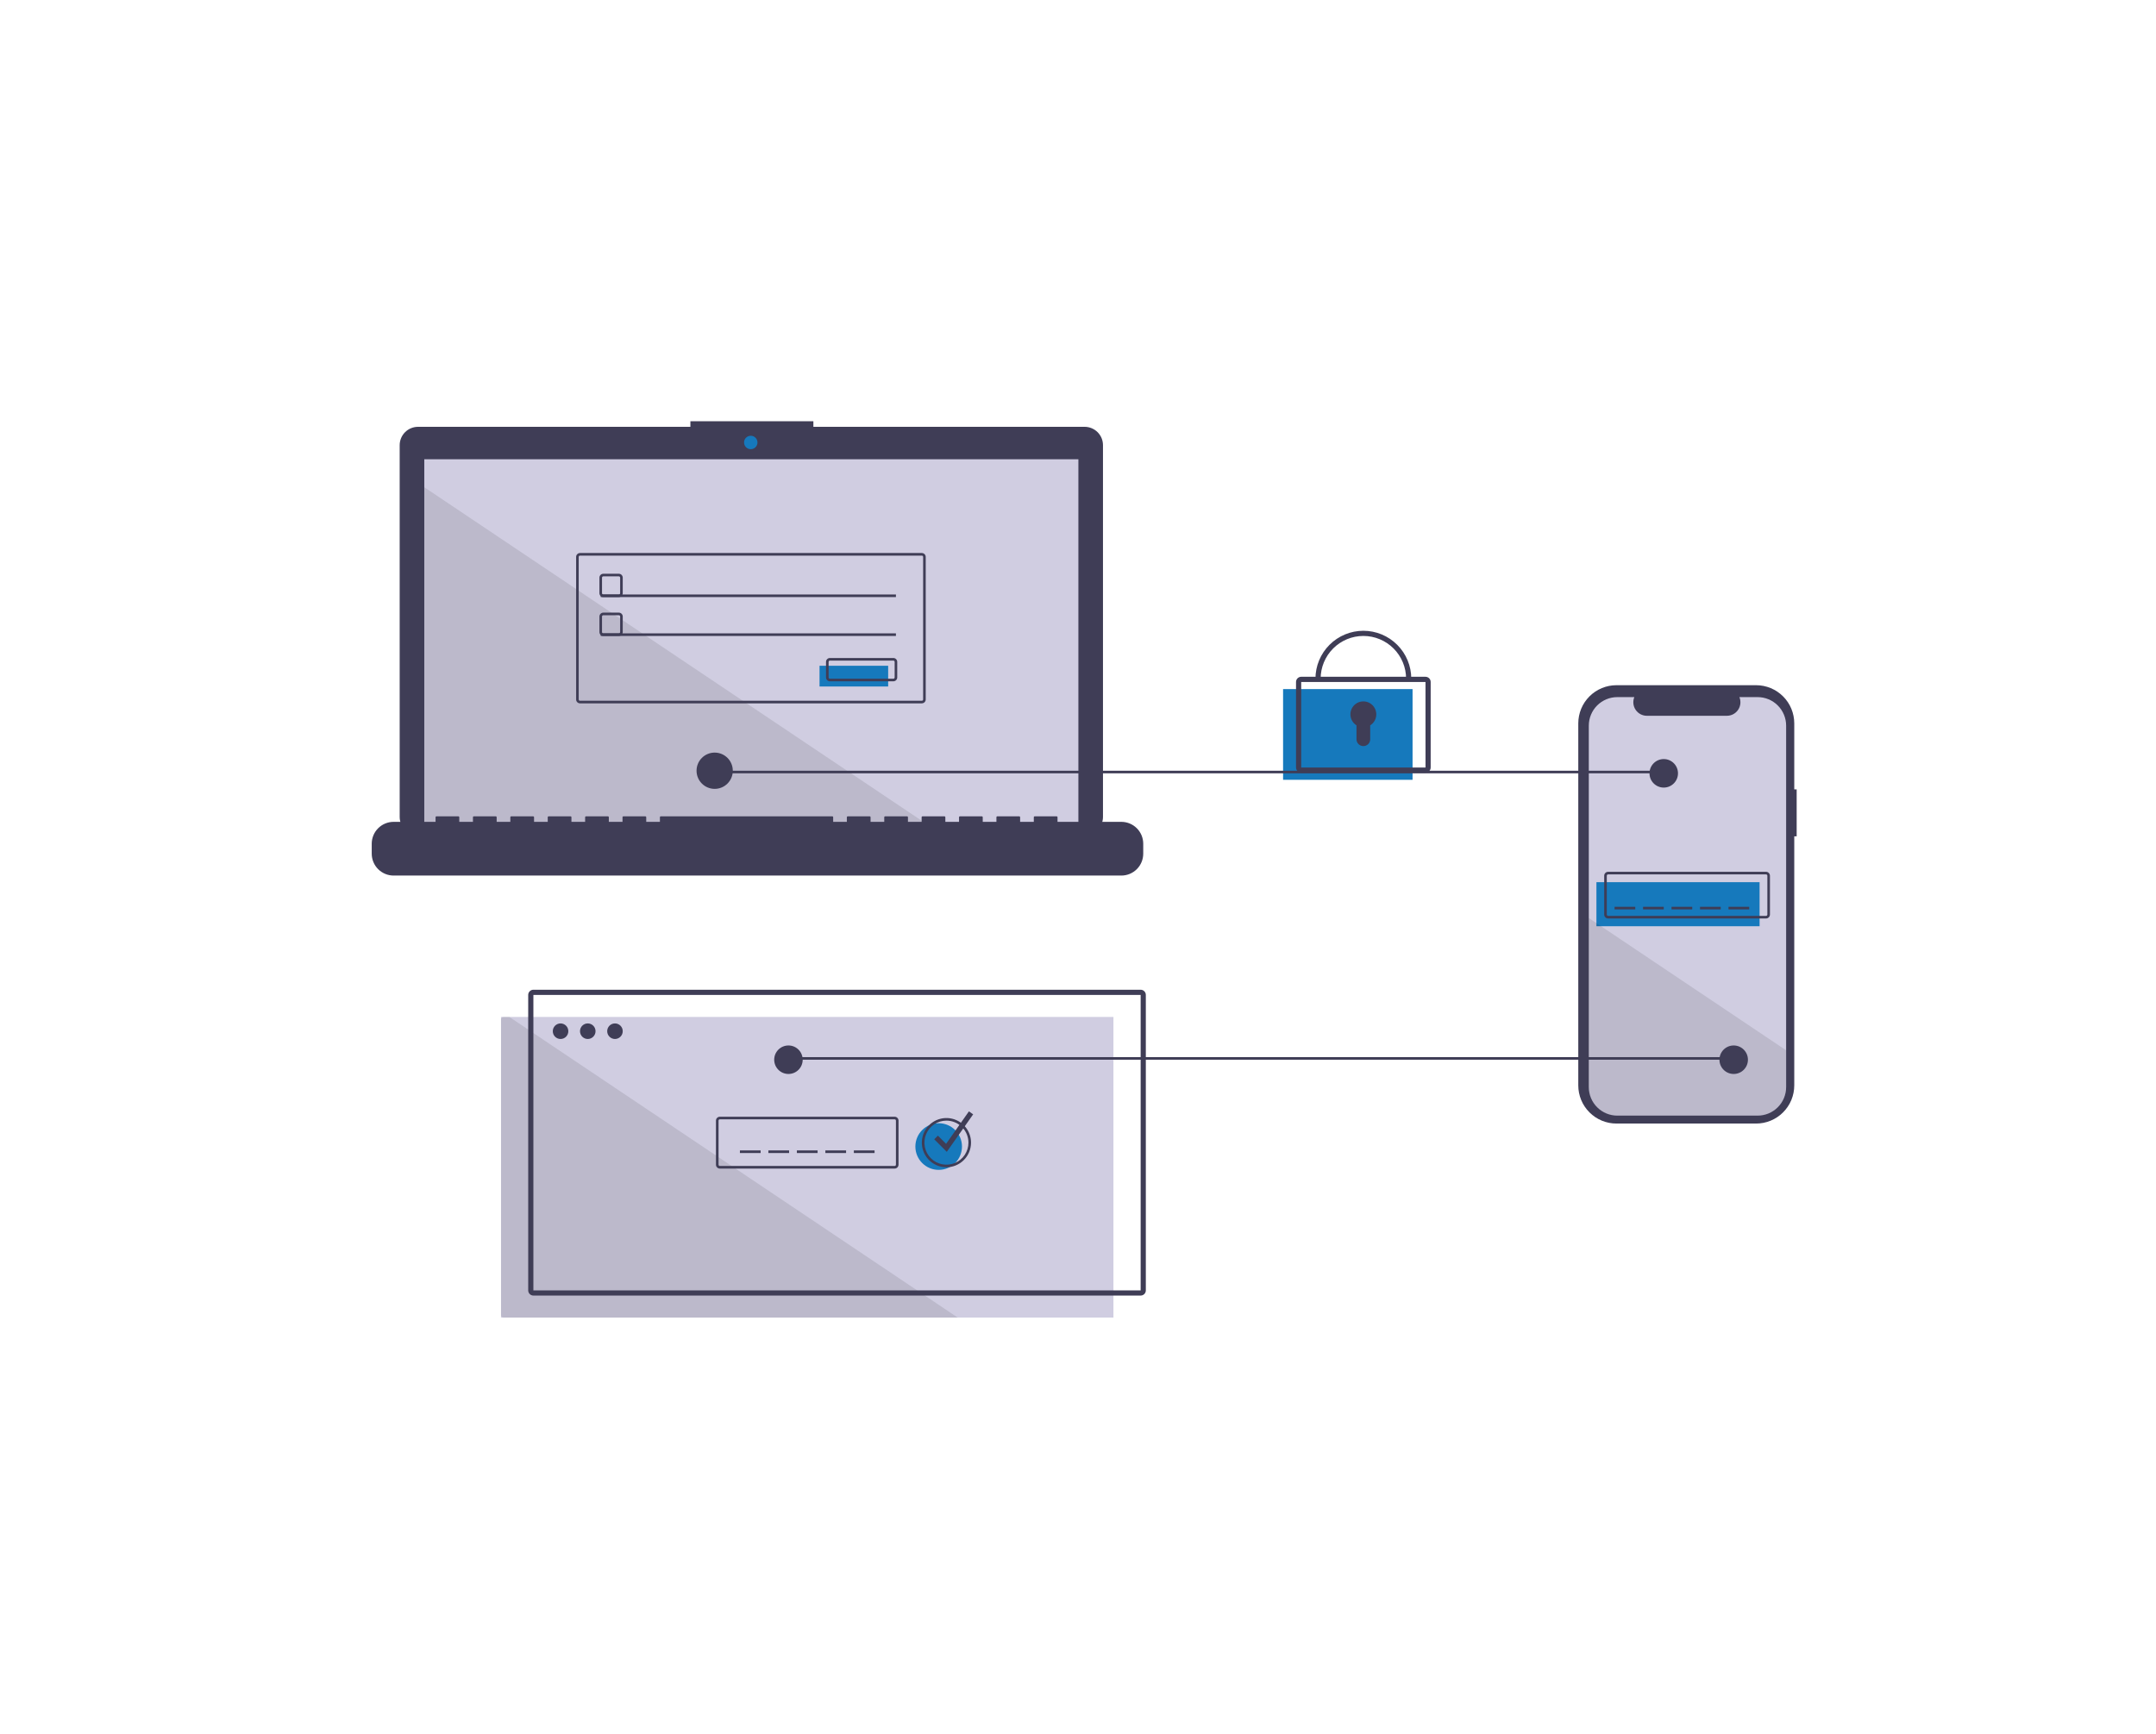 <svg width="174" height="140" viewBox="0 0 174 140" fill="none" xmlns="http://www.w3.org/2000/svg">
<g clip-path="url(#clip0_1702_7358)">
<path d="M145 63.717H144.806V58.391C144.806 57.986 144.726 57.585 144.572 57.211C144.417 56.837 144.19 56.497 143.904 56.211C143.618 55.925 143.279 55.698 142.905 55.543C142.532 55.388 142.131 55.308 141.727 55.308H130.454C130.05 55.308 129.65 55.388 129.276 55.543C128.902 55.698 128.563 55.925 128.277 56.211C127.991 56.497 127.764 56.837 127.609 57.211C127.455 57.585 127.375 57.986 127.375 58.391V87.609C127.375 88.014 127.455 88.414 127.609 88.788C127.764 89.162 127.991 89.502 128.277 89.788C128.563 90.075 128.902 90.302 129.276 90.457C129.65 90.612 130.05 90.691 130.454 90.691H141.727C142.131 90.691 142.532 90.612 142.905 90.457C143.279 90.302 143.618 90.075 143.904 89.788C144.19 89.502 144.417 89.162 144.572 88.788C144.726 88.414 144.806 88.014 144.806 87.609V67.507H145V63.717Z" fill="#3F3D56"/>
<path d="M144.15 58.572V87.748C144.15 88.358 143.908 88.944 143.476 89.375C143.045 89.807 142.46 90.05 141.85 90.05H130.524C130.222 90.05 129.923 89.99 129.644 89.874C129.365 89.759 129.111 89.589 128.898 89.375C128.684 89.162 128.515 88.908 128.399 88.628C128.284 88.349 128.225 88.05 128.225 87.748V58.572C128.225 57.961 128.467 57.376 128.898 56.944C129.329 56.513 129.914 56.27 130.524 56.27H131.898C131.83 56.437 131.805 56.617 131.823 56.795C131.841 56.973 131.903 57.144 132.003 57.293C132.103 57.442 132.238 57.564 132.396 57.648C132.554 57.732 132.73 57.777 132.909 57.777H139.367C139.546 57.777 139.723 57.733 139.881 57.649C140.04 57.565 140.175 57.443 140.275 57.294C140.375 57.145 140.437 56.974 140.455 56.795C140.473 56.617 140.447 56.437 140.379 56.27H141.85C142.46 56.27 143.045 56.513 143.476 56.944C143.907 57.376 144.15 57.961 144.15 58.572Z" fill="#D0CDE1"/>
<path d="M142.007 71.208H128.84V74.764H142.007V71.208Z" fill="#1679BC"/>
<path d="M142.529 74.137H129.78C129.697 74.137 129.617 74.104 129.559 74.045C129.5 73.986 129.467 73.906 129.467 73.823V70.685C129.467 70.602 129.5 70.522 129.559 70.463C129.617 70.404 129.697 70.371 129.78 70.371H142.529C142.612 70.371 142.692 70.404 142.751 70.463C142.809 70.522 142.842 70.602 142.843 70.685V73.823C142.842 73.906 142.809 73.986 142.751 74.045C142.692 74.104 142.612 74.137 142.529 74.137ZM129.78 70.58C129.753 70.58 129.726 70.591 129.706 70.611C129.687 70.631 129.676 70.657 129.676 70.685V73.823C129.676 73.851 129.687 73.877 129.706 73.897C129.726 73.916 129.753 73.928 129.78 73.928H142.529C142.557 73.928 142.583 73.916 142.603 73.897C142.622 73.877 142.634 73.851 142.634 73.823V70.685C142.633 70.657 142.622 70.631 142.603 70.611C142.583 70.591 142.557 70.58 142.529 70.58H129.78Z" fill="#3F3D56"/>
<path d="M131.975 73.195H130.303V73.404H131.975V73.195Z" fill="#3F3D56"/>
<path d="M134.274 73.195H132.602V73.404H134.274V73.195Z" fill="#3F3D56"/>
<path d="M136.572 73.195H134.9V73.404H136.572V73.195Z" fill="#3F3D56"/>
<path d="M138.871 73.195H137.199V73.404H138.871V73.195Z" fill="#3F3D56"/>
<path d="M141.17 73.195H139.498V73.404H141.17V73.195Z" fill="#3F3D56"/>
<path opacity="0.1" d="M144.15 84.781V87.748C144.15 88.358 143.908 88.944 143.476 89.375C143.045 89.807 142.46 90.05 141.85 90.05H130.524C130.222 90.05 129.923 89.99 129.644 89.874C129.365 89.759 129.111 89.589 128.898 89.375C128.684 89.162 128.515 88.908 128.399 88.628C128.284 88.349 128.225 88.05 128.225 87.748V74.101L144.15 84.781Z" fill="black"/>
<path d="M89.861 82.086H40.434V106.354H89.861V82.086Z" fill="#D0CDE1"/>
<path opacity="0.1" d="M77.295 106.354H40.643C40.587 106.354 40.534 106.332 40.495 106.293C40.456 106.254 40.434 106.2 40.434 106.145V82.296C40.434 82.24 40.456 82.187 40.495 82.148C40.534 82.109 40.587 82.087 40.643 82.086H41.107L77.295 106.354Z" fill="black"/>
<path d="M139.915 85.329H63.318V85.538H139.915V85.329Z" fill="#3F3D56"/>
<path d="M87.536 34.452H65.644V34H55.718V34.452H33.737C33.542 34.452 33.35 34.49 33.17 34.565C32.99 34.639 32.827 34.748 32.69 34.886C32.552 35.023 32.443 35.187 32.369 35.367C32.294 35.547 32.256 35.739 32.256 35.934V65.94C32.256 66.333 32.412 66.71 32.69 66.988C32.967 67.266 33.344 67.422 33.737 67.422H87.536C87.928 67.422 88.305 67.266 88.583 66.988C88.86 66.71 89.016 66.333 89.016 65.94V35.934C89.016 35.739 88.978 35.547 88.904 35.367C88.829 35.187 88.72 35.023 88.583 34.886C88.445 34.748 88.282 34.639 88.102 34.565C87.923 34.49 87.73 34.452 87.536 34.452V34.452Z" fill="#3F3D56"/>
<path d="M87.031 37.071H34.242V66.88H87.031V37.071Z" fill="#D0CDE1"/>
<path d="M60.59 36.258C60.889 36.258 61.132 36.016 61.132 35.716C61.132 35.417 60.889 35.174 60.59 35.174C60.291 35.174 60.049 35.417 60.049 35.716C60.049 36.016 60.291 36.258 60.59 36.258Z" fill="#1679BC"/>
<path d="M49.944 48.195H48.69C48.607 48.195 48.528 48.162 48.469 48.103C48.41 48.044 48.377 47.965 48.377 47.882V46.626C48.377 46.543 48.41 46.463 48.469 46.404C48.528 46.346 48.607 46.313 48.69 46.312H49.944C50.028 46.313 50.107 46.346 50.166 46.404C50.225 46.463 50.258 46.543 50.258 46.626V47.882C50.258 47.965 50.225 48.044 50.166 48.103C50.107 48.162 50.028 48.195 49.944 48.195V48.195ZM48.69 46.522C48.663 46.522 48.636 46.533 48.617 46.552C48.597 46.572 48.586 46.599 48.586 46.626V47.882C48.586 47.909 48.597 47.936 48.617 47.956C48.636 47.975 48.663 47.986 48.69 47.986H49.944C49.972 47.986 49.999 47.975 50.018 47.956C50.038 47.936 50.049 47.909 50.049 47.882V46.626C50.049 46.599 50.038 46.572 50.018 46.552C49.999 46.533 49.972 46.522 49.944 46.522H48.69Z" fill="#3F3D56"/>
<path d="M72.306 47.986H48.48V48.195H72.306V47.986Z" fill="#3F3D56"/>
<path d="M71.679 53.739H66.141V55.413H71.679V53.739Z" fill="#1679BC"/>
<path d="M72.098 54.994H66.978C66.894 54.994 66.815 54.961 66.756 54.902C66.697 54.844 66.664 54.764 66.664 54.681V53.425C66.664 53.342 66.697 53.262 66.756 53.204C66.815 53.145 66.894 53.112 66.978 53.112H72.098C72.181 53.112 72.261 53.145 72.32 53.204C72.378 53.262 72.411 53.342 72.411 53.425V54.681C72.411 54.764 72.378 54.844 72.32 54.902C72.261 54.961 72.181 54.994 72.098 54.994V54.994ZM66.978 53.321C66.95 53.321 66.923 53.332 66.904 53.352C66.884 53.371 66.873 53.398 66.873 53.425V54.681C66.873 54.708 66.884 54.735 66.904 54.755C66.923 54.774 66.95 54.785 66.978 54.785H72.098C72.126 54.785 72.152 54.774 72.172 54.755C72.191 54.735 72.202 54.708 72.203 54.681V53.425C72.202 53.398 72.191 53.371 72.172 53.352C72.152 53.332 72.126 53.321 72.098 53.321H66.978Z" fill="#3F3D56"/>
<path d="M114.001 55.622H103.551V62.944H114.001V55.622Z" fill="#1679BC"/>
<path d="M115.045 62.369H105.014C104.903 62.369 104.797 62.325 104.718 62.246C104.64 62.168 104.596 62.062 104.596 61.951V55.047C104.596 54.936 104.64 54.83 104.718 54.751C104.797 54.673 104.903 54.629 105.014 54.628H115.045C115.156 54.629 115.263 54.673 115.341 54.751C115.419 54.83 115.463 54.936 115.463 55.047V61.951C115.463 62.062 115.419 62.168 115.341 62.246C115.263 62.325 115.156 62.369 115.045 62.369V62.369ZM105.014 55.047V61.951H115.046L115.045 55.047H105.014Z" fill="#3F3D56"/>
<path d="M113.897 54.785H113.479C113.479 53.87 113.116 52.992 112.469 52.344C111.822 51.697 110.945 51.333 110.03 51.333C109.116 51.333 108.239 51.697 107.592 52.344C106.945 52.992 106.582 53.87 106.582 54.785H106.164C106.164 53.759 106.571 52.774 107.297 52.049C108.022 51.323 109.005 50.915 110.03 50.915C111.056 50.915 112.039 51.323 112.764 52.049C113.49 52.774 113.897 53.759 113.897 54.785V54.785Z" fill="#3F3D56"/>
<path d="M111.074 57.662C111.075 57.48 111.027 57.301 110.937 57.142C110.847 56.984 110.717 56.852 110.56 56.76C110.404 56.667 110.226 56.617 110.044 56.615C109.862 56.612 109.682 56.657 109.523 56.745C109.364 56.834 109.23 56.962 109.136 57.118C109.042 57.274 108.989 57.451 108.985 57.633C108.98 57.816 109.023 57.996 109.109 58.156C109.195 58.316 109.322 58.452 109.476 58.548V59.671C109.476 59.743 109.49 59.816 109.518 59.883C109.546 59.95 109.587 60.011 109.638 60.062C109.69 60.114 109.751 60.154 109.818 60.182C109.885 60.21 109.957 60.224 110.029 60.224V60.224C110.176 60.224 110.317 60.166 110.421 60.062C110.524 59.959 110.583 59.818 110.583 59.671V58.548C110.733 58.454 110.857 58.324 110.943 58.169C111.029 58.014 111.074 57.839 111.074 57.662V57.662Z" fill="#3F3D56"/>
<path d="M61.387 92.86H59.715V93.07H61.387V92.86Z" fill="#3F3D56"/>
<path d="M63.684 92.86H62.012V93.07H63.684V92.86Z" fill="#3F3D56"/>
<path d="M65.984 92.86H64.312V93.07H65.984V92.86Z" fill="#3F3D56"/>
<path d="M68.283 92.86H66.611V93.07H68.283V92.86Z" fill="#3F3D56"/>
<path d="M70.582 92.86H68.91V93.07H70.582V92.86Z" fill="#3F3D56"/>
<path d="M92.056 104.576H43.047C42.936 104.576 42.83 104.532 42.752 104.453C42.673 104.375 42.629 104.269 42.629 104.158V80.308C42.629 80.197 42.673 80.091 42.752 80.013C42.83 79.934 42.936 79.89 43.047 79.89H92.056C92.167 79.89 92.273 79.934 92.352 80.013C92.43 80.091 92.474 80.197 92.474 80.308V104.158C92.474 104.269 92.43 104.375 92.352 104.453C92.273 104.532 92.167 104.576 92.056 104.576V104.576ZM43.047 80.308V104.158H92.057L92.056 80.308H43.047Z" fill="#3F3D56"/>
<path d="M45.24 83.865C45.587 83.865 45.867 83.584 45.867 83.237C45.867 82.89 45.587 82.609 45.24 82.609C44.894 82.609 44.613 82.89 44.613 83.237C44.613 83.584 44.894 83.865 45.24 83.865Z" fill="#3F3D56"/>
<path d="M47.436 83.865C47.782 83.865 48.063 83.584 48.063 83.237C48.063 82.89 47.782 82.609 47.436 82.609C47.089 82.609 46.809 82.89 46.809 83.237C46.809 83.584 47.089 83.865 47.436 83.865Z" fill="#3F3D56"/>
<path d="M49.631 83.865C49.977 83.865 50.258 83.584 50.258 83.237C50.258 82.89 49.977 82.609 49.631 82.609C49.285 82.609 49.004 82.89 49.004 83.237C49.004 83.584 49.285 83.865 49.631 83.865Z" fill="#3F3D56"/>
<path d="M72.202 94.325H58.095C58.012 94.325 57.932 94.291 57.873 94.233C57.814 94.174 57.781 94.094 57.781 94.011V90.454C57.781 90.371 57.814 90.291 57.873 90.233C57.932 90.174 58.012 90.141 58.095 90.141H72.202C72.285 90.141 72.365 90.174 72.424 90.233C72.482 90.291 72.515 90.371 72.516 90.454V94.011C72.515 94.094 72.482 94.174 72.424 94.233C72.365 94.291 72.285 94.325 72.202 94.325V94.325ZM58.095 90.35C58.067 90.35 58.041 90.361 58.021 90.38C58.001 90.4 57.99 90.427 57.99 90.454V94.011C57.99 94.039 58.001 94.065 58.021 94.085C58.041 94.105 58.067 94.115 58.095 94.115H72.202C72.23 94.115 72.256 94.105 72.276 94.085C72.295 94.065 72.306 94.039 72.306 94.011V90.454C72.306 90.427 72.295 90.4 72.276 90.38C72.256 90.361 72.23 90.35 72.202 90.35H58.095Z" fill="#3F3D56"/>
<path d="M75.756 94.43C76.795 94.43 77.637 93.587 77.637 92.547C77.637 91.507 76.795 90.664 75.756 90.664C74.717 90.664 73.875 91.507 73.875 92.547C73.875 93.587 74.717 94.43 75.756 94.43Z" fill="#1679BC"/>
<path d="M76.382 94.22C75.989 94.22 75.605 94.104 75.279 93.885C74.952 93.667 74.698 93.356 74.548 92.993C74.397 92.63 74.358 92.231 74.435 91.845C74.511 91.46 74.7 91.105 74.978 90.828C75.256 90.549 75.609 90.36 75.995 90.284C76.38 90.207 76.779 90.246 77.142 90.397C77.504 90.547 77.815 90.802 78.033 91.129C78.251 91.456 78.367 91.84 78.367 92.233C78.367 92.76 78.157 93.265 77.785 93.638C77.413 94.01 76.908 94.22 76.382 94.22V94.22ZM76.382 90.455C76.031 90.455 75.687 90.559 75.395 90.754C75.103 90.95 74.875 91.227 74.741 91.552C74.606 91.877 74.571 92.235 74.64 92.58C74.708 92.925 74.877 93.242 75.126 93.49C75.374 93.739 75.691 93.908 76.035 93.977C76.38 94.046 76.737 94.01 77.062 93.876C77.386 93.741 77.664 93.513 77.859 93.221C78.054 92.928 78.158 92.585 78.158 92.233C78.158 91.761 77.971 91.309 77.638 90.976C77.305 90.643 76.853 90.455 76.382 90.455V90.455Z" fill="#3F3D56"/>
<path d="M76.41 92.975L75.398 91.962L75.694 91.667L76.354 92.328L78.197 89.707L78.539 89.947L76.41 92.975Z" fill="#3F3D56"/>
<path opacity="0.1" d="M75.328 66.88H34.242V39.329L75.328 66.88Z" fill="black"/>
<path d="M90.499 66.338H85.347V65.966C85.347 65.957 85.345 65.947 85.341 65.938C85.338 65.929 85.332 65.921 85.325 65.914C85.319 65.908 85.31 65.902 85.301 65.898C85.293 65.895 85.283 65.893 85.273 65.893H83.507C83.497 65.893 83.488 65.895 83.479 65.898C83.47 65.902 83.462 65.908 83.455 65.914C83.448 65.921 83.443 65.929 83.439 65.938C83.435 65.947 83.433 65.957 83.433 65.966V66.338H82.329V65.966C82.329 65.957 82.327 65.947 82.324 65.938C82.32 65.929 82.314 65.921 82.308 65.914C82.301 65.908 82.293 65.902 82.284 65.898C82.275 65.895 82.265 65.893 82.256 65.893H80.489C80.48 65.893 80.47 65.895 80.461 65.898C80.452 65.902 80.444 65.908 80.437 65.914C80.43 65.921 80.425 65.929 80.421 65.938C80.418 65.947 80.416 65.957 80.416 65.966V66.338H79.312V65.966C79.312 65.957 79.31 65.947 79.306 65.938C79.302 65.929 79.297 65.921 79.29 65.914C79.283 65.908 79.275 65.902 79.266 65.898C79.257 65.895 79.248 65.893 79.238 65.893H77.472C77.462 65.893 77.453 65.895 77.444 65.898C77.435 65.902 77.427 65.908 77.42 65.914C77.413 65.921 77.407 65.929 77.404 65.938C77.4 65.947 77.398 65.957 77.398 65.966V66.338H76.294V65.966C76.294 65.957 76.292 65.947 76.288 65.938C76.285 65.929 76.279 65.921 76.273 65.914C76.266 65.908 76.258 65.902 76.249 65.898C76.24 65.895 76.23 65.893 76.221 65.893H74.454C74.445 65.893 74.435 65.895 74.426 65.898C74.417 65.902 74.409 65.908 74.402 65.914C74.395 65.921 74.39 65.929 74.386 65.938C74.382 65.947 74.38 65.957 74.38 65.966V66.338H73.276V65.966C73.276 65.957 73.275 65.947 73.271 65.938C73.267 65.929 73.262 65.921 73.255 65.914C73.248 65.908 73.24 65.902 73.231 65.898C73.222 65.895 73.213 65.893 73.203 65.893H71.436C71.427 65.893 71.417 65.895 71.408 65.898C71.399 65.902 71.391 65.908 71.385 65.914C71.378 65.921 71.372 65.929 71.368 65.938C71.365 65.947 71.363 65.957 71.363 65.966V66.338H70.259V65.966C70.259 65.957 70.257 65.947 70.253 65.938C70.25 65.929 70.244 65.921 70.237 65.914C70.231 65.908 70.222 65.902 70.213 65.898C70.205 65.895 70.195 65.893 70.185 65.893H68.419C68.409 65.893 68.4 65.895 68.391 65.898C68.382 65.902 68.374 65.908 68.367 65.914C68.36 65.921 68.355 65.929 68.351 65.938C68.347 65.947 68.345 65.957 68.345 65.966V66.338H67.241V65.966C67.241 65.957 67.24 65.947 67.236 65.938C67.232 65.929 67.227 65.921 67.22 65.914C67.213 65.908 67.205 65.902 67.196 65.898C67.187 65.895 67.177 65.893 67.168 65.893H53.331C53.321 65.893 53.312 65.895 53.303 65.898C53.294 65.902 53.286 65.908 53.279 65.914C53.272 65.921 53.267 65.929 53.263 65.938C53.259 65.947 53.258 65.957 53.258 65.966V66.338H52.154V65.966C52.154 65.957 52.152 65.947 52.148 65.938C52.144 65.929 52.139 65.921 52.132 65.914C52.125 65.908 52.117 65.902 52.108 65.898C52.099 65.895 52.09 65.893 52.08 65.893H50.313C50.304 65.893 50.294 65.895 50.285 65.898C50.276 65.902 50.268 65.908 50.261 65.914C50.255 65.921 50.249 65.929 50.245 65.938C50.242 65.947 50.24 65.957 50.24 65.966V66.338H49.136V65.966C49.136 65.957 49.134 65.947 49.13 65.938C49.127 65.929 49.121 65.921 49.114 65.914C49.108 65.908 49.099 65.902 49.09 65.898C49.081 65.895 49.072 65.893 49.062 65.893H47.296C47.286 65.893 47.277 65.895 47.268 65.898C47.259 65.902 47.251 65.908 47.244 65.914C47.237 65.921 47.232 65.929 47.228 65.938C47.224 65.947 47.222 65.957 47.222 65.966V66.338H46.118V65.966C46.118 65.957 46.116 65.947 46.113 65.938C46.109 65.929 46.104 65.921 46.097 65.914C46.09 65.908 46.082 65.902 46.073 65.898C46.064 65.895 46.054 65.893 46.045 65.893H44.278C44.269 65.893 44.259 65.895 44.25 65.898C44.241 65.902 44.233 65.908 44.226 65.914C44.219 65.921 44.214 65.929 44.21 65.938C44.207 65.947 44.205 65.957 44.205 65.966V66.338H43.101V65.966C43.101 65.957 43.099 65.947 43.095 65.938C43.091 65.929 43.086 65.921 43.079 65.914C43.072 65.908 43.064 65.902 43.055 65.898C43.046 65.895 43.037 65.893 43.027 65.893H41.261C41.251 65.893 41.242 65.895 41.233 65.898C41.224 65.902 41.215 65.908 41.209 65.914C41.202 65.921 41.196 65.929 41.193 65.938C41.189 65.947 41.187 65.957 41.187 65.966V66.338H40.083V65.966C40.083 65.957 40.081 65.947 40.078 65.938C40.074 65.929 40.068 65.921 40.062 65.914C40.055 65.908 40.047 65.902 40.038 65.898C40.029 65.895 40.019 65.893 40.01 65.893H38.243C38.233 65.893 38.224 65.895 38.215 65.898C38.206 65.902 38.198 65.908 38.191 65.914C38.184 65.921 38.179 65.929 38.175 65.938C38.172 65.947 38.169 65.957 38.169 65.966V66.338H37.066V65.966C37.066 65.957 37.064 65.947 37.06 65.938C37.056 65.929 37.051 65.921 37.044 65.914C37.037 65.908 37.029 65.902 37.02 65.898C37.011 65.895 37.002 65.893 36.992 65.893H35.226C35.216 65.893 35.206 65.895 35.197 65.898C35.188 65.902 35.18 65.908 35.173 65.914C35.167 65.921 35.161 65.929 35.158 65.938C35.154 65.947 35.152 65.957 35.152 65.966V66.338H31.766C31.534 66.338 31.305 66.384 31.09 66.473C30.876 66.561 30.681 66.692 30.517 66.856C30.353 67.02 30.223 67.215 30.134 67.43C30.046 67.644 30 67.874 30 68.106V68.906C30 69.375 30.186 69.824 30.517 70.156C30.849 70.488 31.298 70.674 31.766 70.674H90.499C90.731 70.674 90.96 70.628 91.175 70.539C91.389 70.45 91.584 70.32 91.748 70.156C91.912 69.992 92.042 69.797 92.131 69.582C92.219 69.368 92.265 69.138 92.265 68.906V68.106C92.265 67.874 92.219 67.644 92.131 67.43C92.042 67.215 91.912 67.02 91.748 66.856C91.584 66.692 91.389 66.561 91.175 66.473C90.96 66.384 90.731 66.338 90.499 66.338V66.338Z" fill="#3F3D56"/>
<path d="M74.397 56.773H46.81C46.727 56.773 46.647 56.739 46.588 56.681C46.529 56.622 46.496 56.542 46.496 56.459V44.953C46.496 44.869 46.529 44.789 46.588 44.731C46.647 44.672 46.727 44.639 46.81 44.639H74.397C74.48 44.639 74.56 44.672 74.619 44.731C74.677 44.789 74.71 44.869 74.71 44.953V56.459C74.71 56.542 74.677 56.622 74.619 56.681C74.56 56.739 74.48 56.773 74.397 56.773V56.773ZM46.81 44.848C46.782 44.848 46.755 44.859 46.736 44.879C46.716 44.898 46.705 44.925 46.705 44.953V56.459C46.705 56.486 46.716 56.513 46.736 56.533C46.755 56.552 46.782 56.563 46.81 56.563H74.397C74.425 56.563 74.451 56.552 74.471 56.533C74.49 56.513 74.501 56.486 74.501 56.459V44.953C74.501 44.925 74.49 44.898 74.471 44.879C74.451 44.859 74.425 44.848 74.397 44.848H46.81Z" fill="#3F3D56"/>
<path d="M49.944 51.333H48.69C48.607 51.333 48.528 51.3 48.469 51.241C48.41 51.182 48.377 51.103 48.377 51.02V49.764C48.377 49.681 48.41 49.601 48.469 49.542C48.528 49.484 48.607 49.45 48.69 49.45H49.944C50.028 49.45 50.107 49.484 50.166 49.542C50.225 49.601 50.258 49.681 50.258 49.764V51.02C50.258 51.103 50.225 51.182 50.166 51.241C50.107 51.3 50.028 51.333 49.944 51.333V51.333ZM48.69 49.66C48.663 49.66 48.636 49.671 48.617 49.69C48.597 49.71 48.586 49.736 48.586 49.764V51.02C48.586 51.047 48.597 51.074 48.617 51.093C48.636 51.113 48.663 51.124 48.69 51.124H49.944C49.972 51.124 49.999 51.113 50.018 51.093C50.038 51.074 50.049 51.047 50.049 51.02V49.764C50.049 49.736 50.038 49.71 50.018 49.69C49.999 49.671 49.972 49.66 49.944 49.66H48.69Z" fill="#3F3D56"/>
<path d="M72.306 51.124H48.48V51.333H72.306V51.124Z" fill="#3F3D56"/>
<path d="M134.273 62.212H57.676V62.421H134.273V62.212Z" fill="#3F3D56"/>
<path d="M57.678 63.676C58.486 63.676 59.141 63.021 59.141 62.212C59.141 61.403 58.486 60.748 57.678 60.748C56.87 60.748 56.215 61.403 56.215 62.212C56.215 63.021 56.87 63.676 57.678 63.676Z" fill="#3F3D56"/>
<path d="M134.273 63.572C134.907 63.572 135.422 63.057 135.422 62.421C135.422 61.786 134.907 61.27 134.273 61.27C133.638 61.27 133.123 61.786 133.123 62.421C133.123 63.057 133.638 63.572 134.273 63.572Z" fill="#3F3D56"/>
<path d="M139.917 86.689C140.552 86.689 141.067 86.174 141.067 85.538C141.067 84.903 140.552 84.388 139.917 84.388C139.282 84.388 138.768 84.903 138.768 85.538C138.768 86.174 139.282 86.689 139.917 86.689Z" fill="#3F3D56"/>
<path d="M63.632 86.689C64.267 86.689 64.781 86.174 64.781 85.538C64.781 84.903 64.267 84.388 63.632 84.388C62.997 84.388 62.482 84.903 62.482 85.538C62.482 86.174 62.997 86.689 63.632 86.689Z" fill="#3F3D56"/>
</g>
<defs>
<clipPath id="clip0_1702_7358">
<rect width="115" height="72.354" fill="white" transform="translate(30 34)"/>
</clipPath>
</defs>
</svg>
